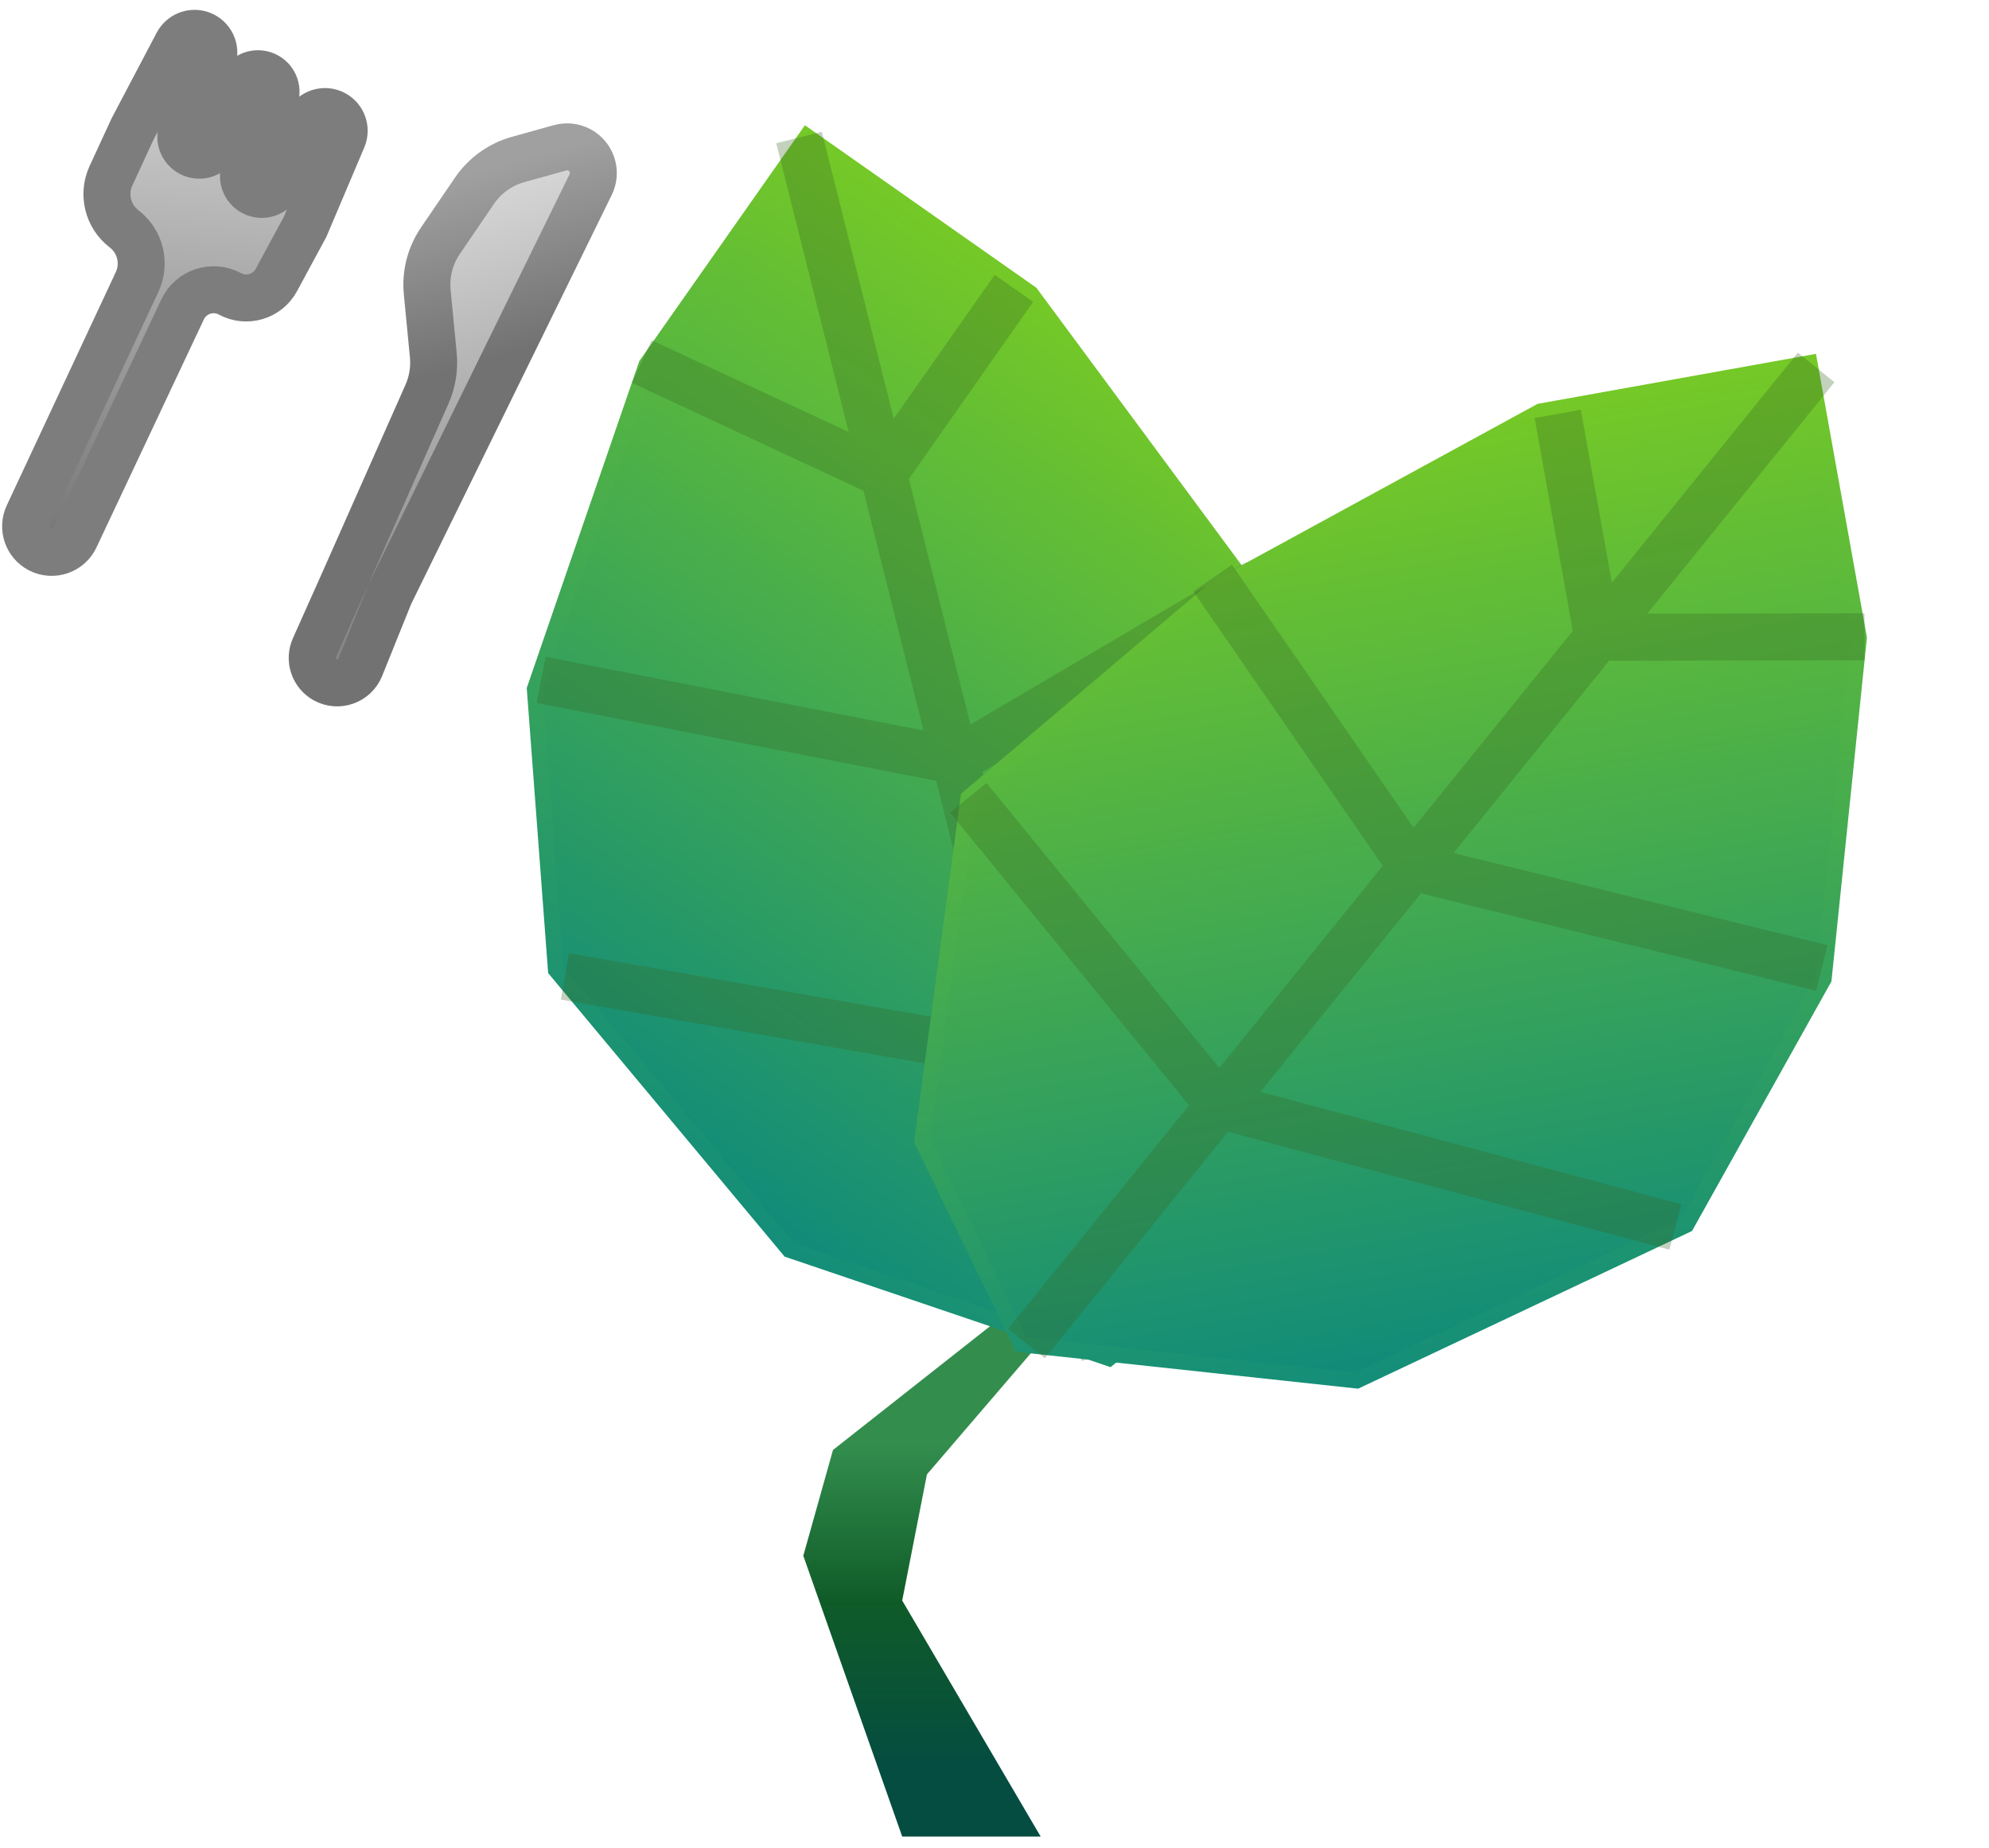 <svg width="127" height="118" viewBox="0 0 127 118" fill="none" xmlns="http://www.w3.org/2000/svg">
<path d="M24.88 37.964L37.713 11.789C38.076 11.049 37.846 10.155 37.172 9.681V9.681C36.761 9.392 36.243 9.303 35.76 9.438L33.086 10.182C31.95 10.498 30.961 11.207 30.296 12.181L28.125 15.365C27.466 16.332 27.166 17.499 27.279 18.664L27.667 22.672C27.75 23.529 27.61 24.393 27.261 25.18L22.079 36.874L20.074 41.364C19.737 42.118 20.032 43.005 20.755 43.407V43.407C21.592 43.872 22.648 43.498 23.007 42.61L24.88 37.964Z" fill="url(#paint0_linear_2101_139)" stroke="url(#paint1_linear_2101_139)" stroke-width="3"/>
<path d="M8.468 8.229L11.331 2.787C11.645 2.19 12.382 1.957 12.983 2.264V2.264C13.561 2.56 13.81 3.254 13.552 3.851L11.642 8.265C11.395 8.835 11.633 9.499 12.186 9.782V9.782C12.796 10.095 13.543 9.823 13.809 9.192L15.407 5.411C15.678 4.772 16.446 4.514 17.047 4.86V4.86C17.553 5.151 17.762 5.774 17.535 6.311L15.638 10.791C15.402 11.35 15.632 11.996 16.168 12.28V12.28C16.755 12.592 17.485 12.351 17.771 11.75L19.643 7.822C19.948 7.184 20.728 6.934 21.346 7.278V7.278C21.894 7.582 22.124 8.251 21.88 8.828L19.485 14.477L17.648 17.879C17.073 18.943 15.745 19.34 14.681 18.765V18.765C13.575 18.168 12.195 18.622 11.659 19.759L4.803 34.319C4.403 35.169 3.378 35.519 2.541 35.091V35.091C1.744 34.683 1.413 33.717 1.792 32.906L8.753 18.009C9.308 16.822 8.962 15.408 7.921 14.611V14.611C6.885 13.817 6.537 12.41 7.085 11.225L8.468 8.229Z" fill="url(#paint2_linear_2101_139)" stroke="#7D7D7D" stroke-width="3"/>
<path d="M53.187 92.591L68.027 80.897H70.553L59.186 94.15L57.607 102.206L66.448 117.278H57.607L51.292 99.347L53.187 92.591Z" fill="url(#paint3_linear_2101_139)"/>
<path d="M88.559 56.494L82.014 77.611L70.809 86.741L50.394 79.817L35.487 61.942L34.139 43.998L41.269 23.291L51.517 8.695L65.82 18.738L79.907 37.78L88.559 56.494Z" fill="url(#paint4_linear_2101_139)" stroke="url(#paint5_linear_2101_139)"/>
<path d="M70.517 86.536L65.758 67.555M51.02 8.782L56.41 30.279M56.41 30.279L40.977 23.086M56.41 30.279L64.74 18.415M56.41 30.279L60.998 48.574M60.998 48.574L80.317 37.197M60.998 48.574L65.758 67.555M60.998 48.574L47.773 45.994L34.549 43.415M65.758 67.555L36.071 62.352M65.758 67.555L88.559 56.494" stroke="#386524" stroke-opacity="0.3" stroke-width="3"/>
<path d="M61.829 50.946L58.879 72.857L65.2 85.855L86.633 88.165L107.678 78.225L116.453 62.515L118.701 40.73L115.548 23.177L98.346 26.267L77.553 37.612L61.829 50.946Z" fill="url(#paint6_linear_2101_139)" stroke="url(#paint7_linear_2101_139)"/>
<path d="M65.551 85.791L77.857 70.576M115.962 23.465L102.025 40.697M102.025 40.697L119.052 40.667M102.025 40.697L99.462 26.429M102.025 40.697L90.163 55.362M90.163 55.362L77.427 36.91M90.163 55.362L77.857 70.576M90.163 55.362L103.245 58.587L116.327 61.813M77.857 70.576L106.976 78.351M77.857 70.576L61.829 50.946" stroke="#386524" stroke-opacity="0.3" stroke-width="3"/>
<defs>
<linearGradient id="paint0_linear_2101_139" x1="33.005" y1="41.312" x2="24.97" y2="12.441" gradientUnits="userSpaceOnUse">
<stop stop-color="#7D7D7D"/>
<stop offset="1" stop-color="#D9D9D9"/>
</linearGradient>
<linearGradient id="paint1_linear_2101_139" x1="33.005" y1="41.312" x2="24.97" y2="12.441" gradientUnits="userSpaceOnUse">
<stop offset="0.605" stop-color="#727272"/>
<stop offset="1" stop-color="#A0A0A0"/>
</linearGradient>
<linearGradient id="paint2_linear_2101_139" x1="13.477" y1="1.854" x2="10.301" y2="36.446" gradientUnits="userSpaceOnUse">
<stop stop-color="#D9D9D9"/>
<stop offset="1" stop-color="#737373"/>
</linearGradient>
<linearGradient id="paint3_linear_2101_139" x1="60.922" y1="80.897" x2="60.922" y2="117.278" gradientUnits="userSpaceOnUse">
<stop offset="0.31" stop-color="#338E4E"/>
<stop offset="0.59" stop-color="#0F5B28"/>
<stop offset="0.87" stop-color="#054D40"/>
</linearGradient>
<linearGradient id="paint4_linear_2101_139" x1="77.935" y1="27.244" x2="44.118" y2="75.41" gradientUnits="userSpaceOnUse">
<stop stop-color="#74C827"/>
<stop offset="1" stop-color="#108B7A"/>
</linearGradient>
<linearGradient id="paint5_linear_2101_139" x1="77.935" y1="27.244" x2="44.118" y2="75.41" gradientUnits="userSpaceOnUse">
<stop stop-color="#74C827"/>
<stop offset="1" stop-color="#148E78"/>
</linearGradient>
<linearGradient id="paint6_linear_2101_139" x1="83.777" y1="28.884" x2="94.181" y2="86.809" gradientUnits="userSpaceOnUse">
<stop stop-color="#74C827"/>
<stop offset="1" stop-color="#108B7A"/>
</linearGradient>
<linearGradient id="paint7_linear_2101_139" x1="83.777" y1="28.884" x2="94.181" y2="86.809" gradientUnits="userSpaceOnUse">
<stop stop-color="#74C827"/>
<stop offset="1" stop-color="#148E78"/>
</linearGradient>
</defs>
</svg>
